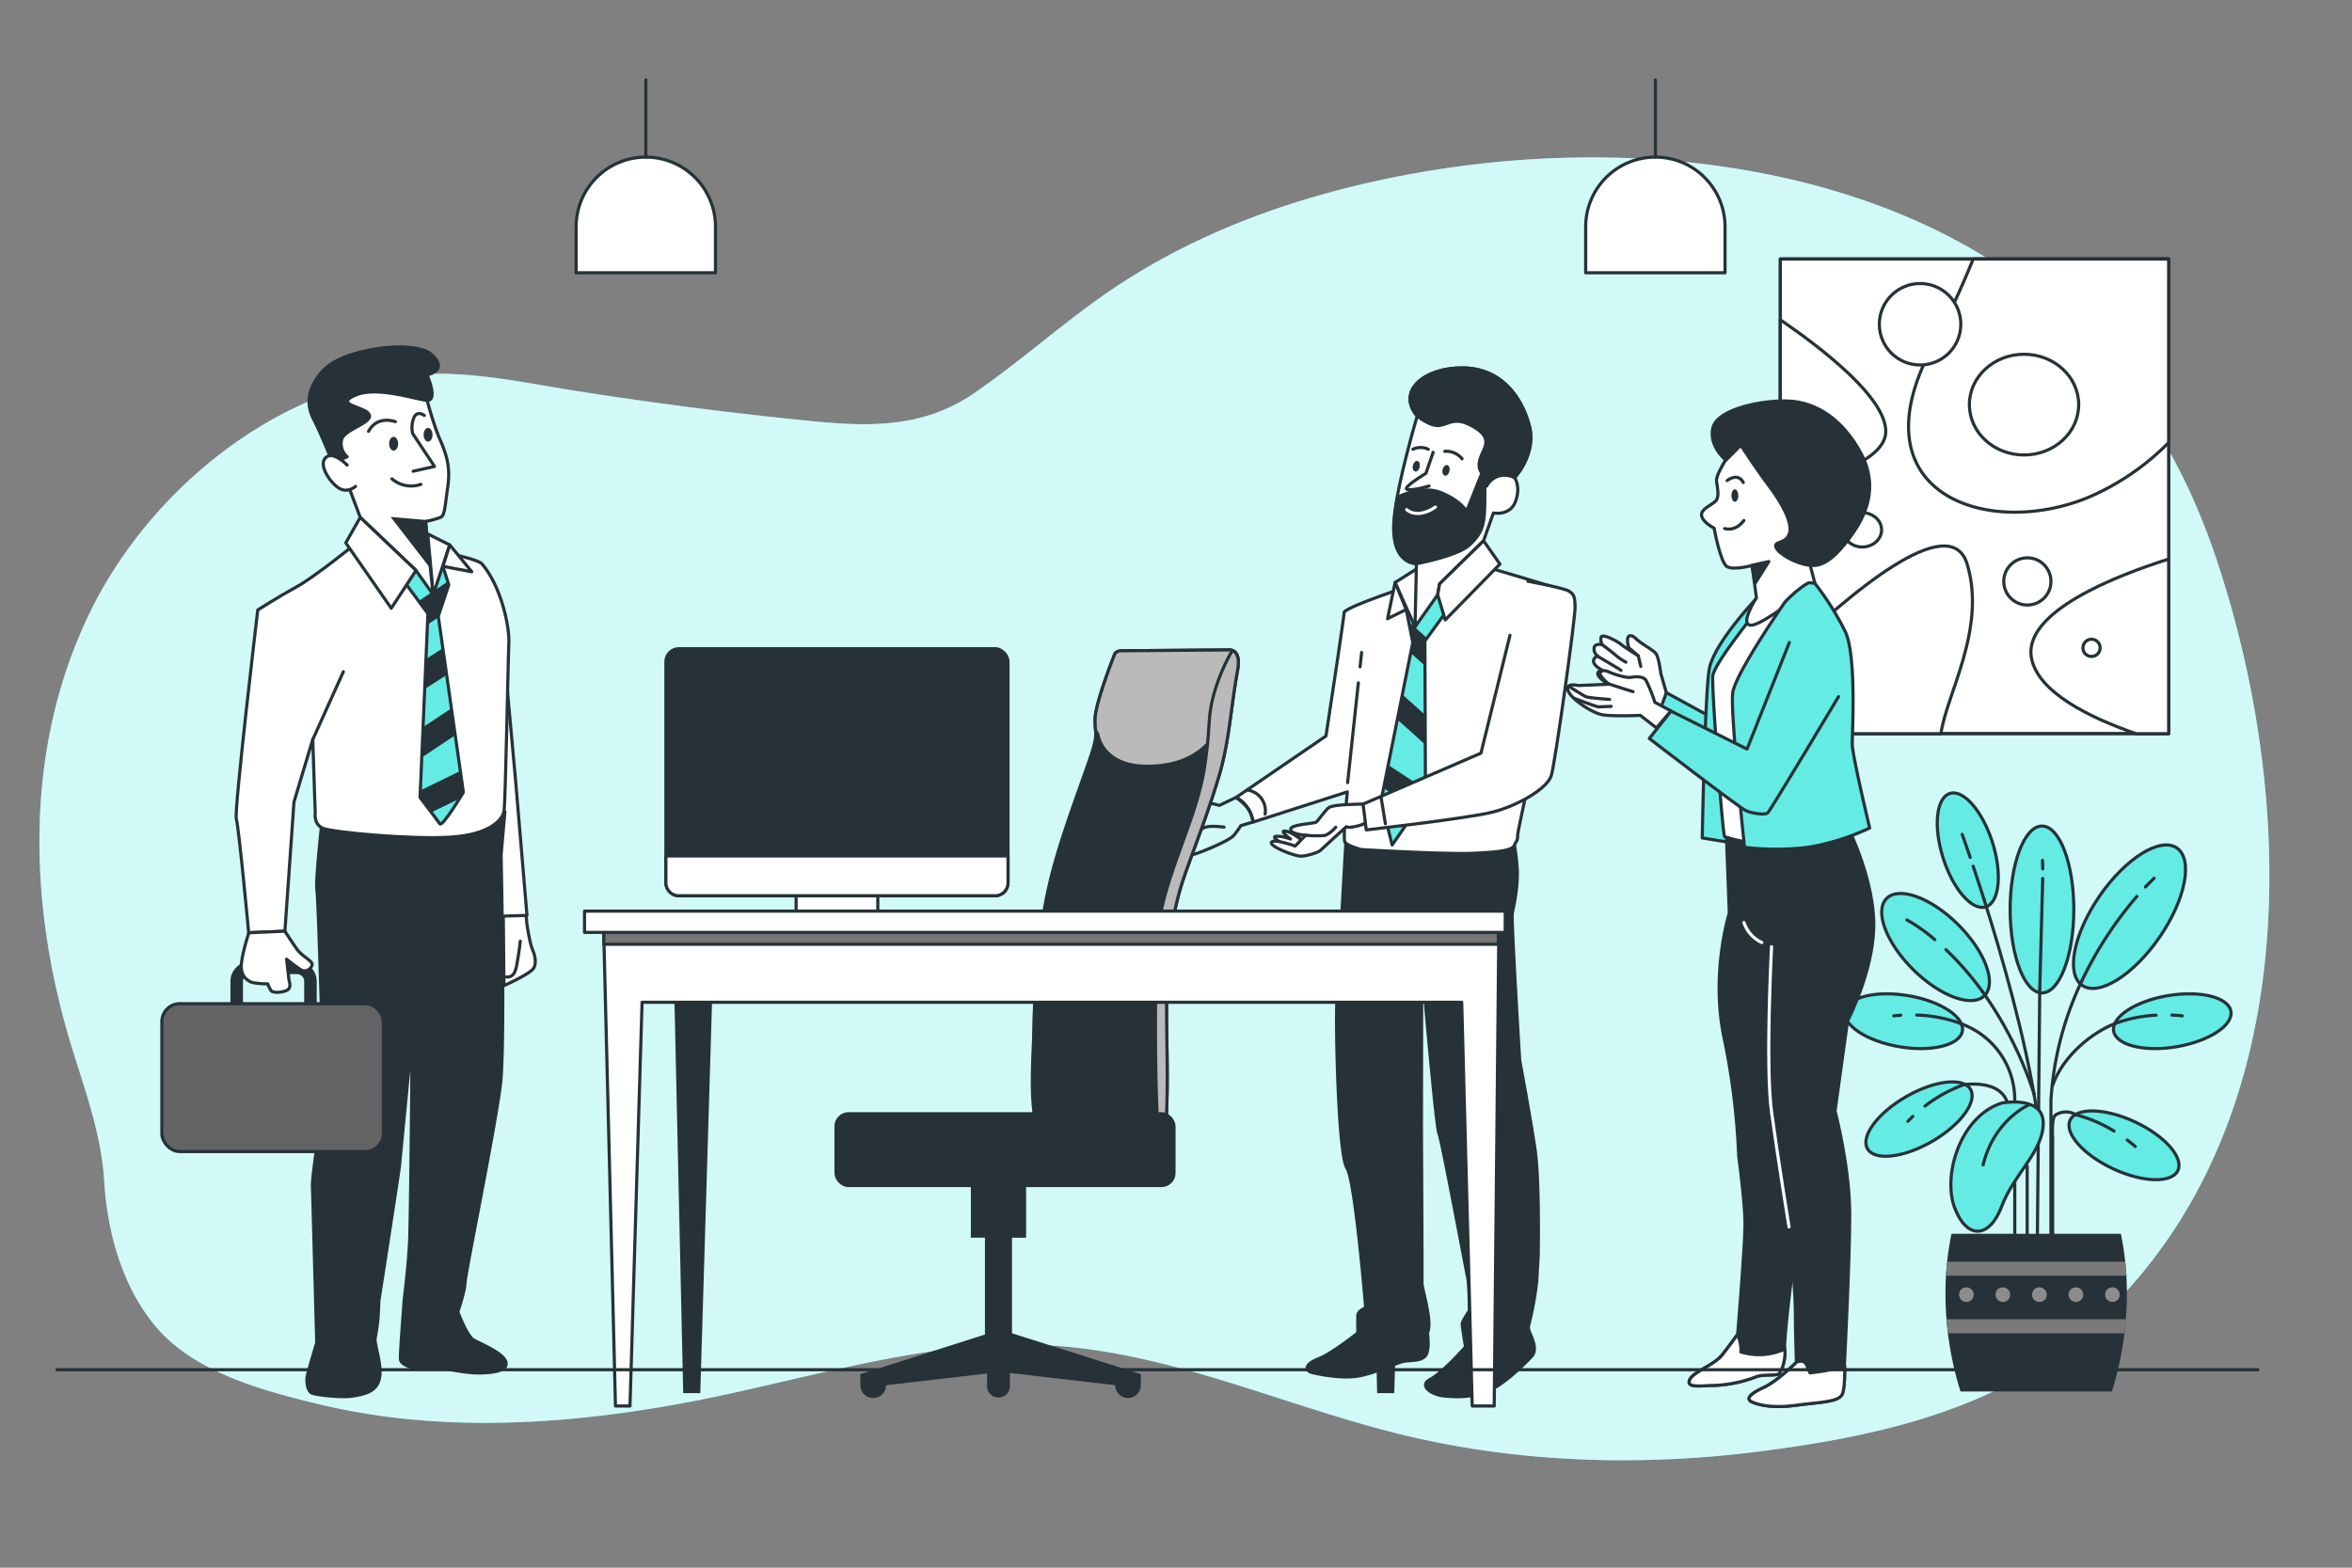 <svg xmlns="http://www.w3.org/2000/svg" viewBox="0 0 750 500"><rect x="0" y="0" width="750" height="500" fill="#808080" stroke="none"/><g id="freepik--background-simple--inject-355"><path d="M697.92,156c-9.58-20.39-22.41-39-39.12-54.53-57.48-53.4-155-62.15-236.06-39.75-23.95,6.62-47.39,16.5-68.37,30.73-15.25,10.34-28.9,22.83-44.11,33.21-16,10.91-33.49,10.41-51.06,8.68q-37.93-3.74-75.36-9.64c-21.73-3.43-41.92-8.39-64.8-3.37C80.39,129.84,46,160.06,28.9,194.87,7.47,238.58,9.29,287.83,22,331c4.41,15,10.24,29.61,11.22,45.53,1,16.55,5.71,33.62,16.26,46.34,12.28,14.79,34.25,20.73,53.33,25.24,37,8.76,76.91,6.53,115.83-.75,36.66-6.86,75.08-19.82,112.3-18.45,41.76,1.54,78.74,19.92,118.52,29.23,35.6,8.33,73.62,9.62,111.38,4.81,34.26-4.37,72.11-12,100.51-35.25,75-61.51,70.7-170.41,46.88-244.88A222.68,222.68,0,0,0,697.92,156Z" style="fill:#64EBE4"></path><path d="M697.92,156c-9.58-20.39-22.41-39-39.12-54.53-57.48-53.4-155-62.15-236.06-39.75-23.95,6.62-47.39,16.5-68.37,30.73-15.25,10.34-28.9,22.83-44.11,33.21-16,10.91-33.49,10.41-51.06,8.68q-37.93-3.74-75.36-9.64c-21.73-3.43-41.92-8.39-64.8-3.37C80.39,129.84,46,160.06,28.9,194.87,7.47,238.58,9.29,287.83,22,331c4.41,15,10.24,29.61,11.22,45.53,1,16.55,5.71,33.62,16.26,46.34,12.28,14.79,34.25,20.73,53.33,25.24,37,8.76,76.91,6.53,115.83-.75,36.66-6.86,75.08-19.82,112.3-18.45,41.76,1.54,78.74,19.92,118.52,29.23,35.6,8.33,73.62,9.62,111.38,4.81,34.26-4.37,72.11-12,100.51-35.25,75-61.51,70.7-170.41,46.88-244.88A222.68,222.68,0,0,0,697.92,156Z" style="fill:#fff;opacity:0.7"></path></g><g id="freepik--Lamps--inject-355"><path d="M205.94,50.11h0a22.21,22.21,0,0,1,22.21,22.21V87a0,0,0,0,1,0,0H183.72a0,0,0,0,1,0,0V72.32a22.21,22.21,0,0,1,22.21-22.21Z" style="fill:#fff;stroke:#263238;stroke-linecap:round;stroke-linejoin:round"></path><line x1="205.94" y1="50.11" x2="205.94" y2="25.5" style="fill:none;stroke:#263238;stroke-linecap:round;stroke-linejoin:round"></line><path d="M527.86,50.11h0a22.21,22.21,0,0,1,22.21,22.21V87a0,0,0,0,1,0,0H505.64a0,0,0,0,1,0,0V72.32A22.21,22.21,0,0,1,527.86,50.11Z" style="fill:#fff;stroke:#263238;stroke-linecap:round;stroke-linejoin:round"></path><line x1="527.86" y1="50.11" x2="527.86" y2="25.5" style="fill:none;stroke:#263238;stroke-linecap:round;stroke-linejoin:round"></line></g><g id="freepik--Picture--inject-355"><rect x="567.71" y="82.61" width="123.82" height="151.34" style="fill:#fff;stroke:#263238;stroke-linecap:round;stroke-linejoin:round"></rect><rect x="567.71" y="82.61" width="123.82" height="151.34" style="fill:#fff;stroke:#263238;stroke-linecap:round;stroke-linejoin:round"></rect><path d="M691.53,82.61v58.54a80,80,0,0,1-25.95,17.63c-32.12,13-73.82-1.37-49.9-47.16a312.89,312.89,0,0,0,13.53-29Z" style="fill:#fff;stroke:#263238;stroke-linecap:round;stroke-linejoin:round"></path><path d="M691.53,178.31V234h-10.4C666.25,228.84,650,220.87,647.81,210,644.85,195.22,674.74,183.61,691.53,178.31Z" style="fill:#fff;stroke:#263238;stroke-linecap:round;stroke-linejoin:round"></path><path d="M618.92,234H567.71V210.53c21.55-20.91,54.18-48.61,59.59-30.56C633.5,200.62,620.59,221.65,618.92,234Z" style="fill:#fff;stroke:#263238;stroke-linecap:round;stroke-linejoin:round"></path><path d="M601.33,137.59c0,9.16-18.33,15.06-33.62,18.4V102C580.39,110.68,601.33,126.63,601.33,137.59Z" style="fill:#fff;stroke:#263238;stroke-linecap:round;stroke-linejoin:round"></path><ellipse cx="645.42" cy="129.05" rx="17.43" ry="16.06" style="fill:#fff;stroke:#263238;stroke-linecap:round;stroke-linejoin:round"></ellipse><path d="M600,169c0,3-2.76,5.46-6.16,5.46s-6.15-2.44-6.15-5.46,2.76-5.47,6.15-5.47S600,166,600,169Z" style="fill:#fff;stroke:#263238;stroke-linecap:round;stroke-linejoin:round"></path><path d="M654,185.44a7.52,7.52,0,1,1-7.52-7.52A7.52,7.52,0,0,1,654,185.44Z" style="fill:#fff;stroke:#263238;stroke-linecap:round;stroke-linejoin:round"></path><path d="M669.68,206.63a2.74,2.74,0,1,1-2.73-2.74A2.73,2.73,0,0,1,669.68,206.63Z" style="fill:#fff;stroke:#263238;stroke-linecap:round;stroke-linejoin:round"></path><circle cx="612.27" cy="103.42" r="12.99" transform="translate(106.2 463.23) rotate(-45)" style="fill:#fff;stroke:#263238;stroke-linecap:round;stroke-linejoin:round"></circle></g><g id="freepik--Plant--inject-355"><ellipse cx="651.14" cy="290.07" rx="10.15" ry="26.61" style="fill:#64EBE4;stroke:#263238;stroke-miterlimit:10"></ellipse><path d="M619.62,273.66c3.17,10,9.26,16.95,13.61,15.57s5.29-10.59,2.12-20.57-9.26-17-13.61-15.58S616.45,263.67,619.62,273.66Z" style="fill:#64EBE4;stroke:#263238;stroke-miterlimit:10"></path><path d="M694.06,333.85c10.33-1.75,18.09-6.81,17.33-11.3s-9.76-6.72-20.08-5-18.08,6.81-17.32,11.3S683.74,335.6,694.06,333.85Z" style="fill:#64EBE4;stroke:#263238;stroke-miterlimit:10"></path><path d="M610.07,309.25c8.62,8.55,18.81,12.26,22.76,8.28s.15-14.13-8.47-22.69-18.82-12.26-22.77-8.28S601.44,300.69,610.07,309.25Z" style="fill:#64EBE4;stroke:#263238;stroke-miterlimit:10"></path><path d="M669.5,285.78c-8.34,12.11-10.82,24.86-5.55,28.5s16.32-3.23,24.66-15.33,10.82-24.86,5.55-28.49S677.84,273.68,669.5,285.78Z" style="fill:#64EBE4;stroke:#263238;stroke-miterlimit:10"></path><line x1="650.43" y1="315.35" x2="649.65" y2="396.31" style="fill:none;stroke:#263238;stroke-linecap:round;stroke-miterlimit:10"></line><line x1="651.38" y1="280.17" x2="650.43" y2="315.35" style="fill:none;stroke:#263238;stroke-linecap:round;stroke-miterlimit:10"></line><line x1="651.31" y1="274.43" x2="651.38" y2="277.13" style="fill:none;stroke:#263238;stroke-linecap:round;stroke-miterlimit:10"></line><path d="M664,312.55A102.3,102.3,0,0,0,654,351V401" style="fill:none;stroke:#263238;stroke-linecap:round;stroke-miterlimit:10"></path><path d="M681.42,285.89A120.29,120.29,0,0,0,664,312.55" style="fill:none;stroke:#263238;stroke-linecap:round;stroke-miterlimit:10"></path><path d="M686.9,280.09s-1,1-2.78,2.8" style="fill:none;stroke:#263238;stroke-linecap:round;stroke-miterlimit:10"></path><path d="M632.2,316.31A120.27,120.27,0,0,1,648.65,349" style="fill:none;stroke:#263238;stroke-linecap:round;stroke-miterlimit:10"></path><path d="M620.53,302.89a96.36,96.36,0,0,1,11.67,13.42" style="fill:none;stroke:#263238;stroke-linecap:round;stroke-miterlimit:10"></path><path d="M608.06,293.4a53,53,0,0,1,8.89,6.29" style="fill:none;stroke:#263238;stroke-linecap:round;stroke-miterlimit:10"></path><path d="M632.63,286.76c5.62,17.69,13.16,43.83,16.68,66.51" style="fill:none;stroke:#263238;stroke-linecap:round;stroke-miterlimit:10"></path><path d="M629.2,276.27c1,3,2.17,6.52,3.43,10.49" style="fill:none;stroke:#263238;stroke-linecap:round;stroke-miterlimit:10"></path><path d="M625.69,266.12s1,2.71,2.57,7.35" style="fill:none;stroke:#263238;stroke-linecap:round;stroke-miterlimit:10"></path><path d="M674.51,326.43c-7,2.66-16.63,10.09-20,19.82" style="fill:none;stroke:#263238;stroke-linecap:round;stroke-miterlimit:10"></path><path d="M687.48,323.79a44.19,44.19,0,0,0-13,2.64" style="fill:none;stroke:#263238;stroke-linecap:round;stroke-miterlimit:10"></path><path d="M695.88,324s-1.25-.18-3.31-.26" style="fill:none;stroke:#263238;stroke-linecap:round;stroke-miterlimit:10"></path><path d="M673.81,372.77c9.49,4.43,18.75,4.67,20.67.54s-4.2-11.07-13.69-15.5-18.75-4.68-20.68-.55S664.32,368.33,673.81,372.77Z" style="fill:#64EBE4;stroke:#263238;stroke-miterlimit:10"></path><path d="M674.11,360.75a44.29,44.29,0,0,0-12.17-5.21,6.08,6.08,0,0,0-6.53.12c-1.29.86-.86,7.28-.86,7.28v33.37" style="fill:none;stroke:#263238;stroke-linecap:round;stroke-miterlimit:10"></path><path d="M680.9,365.69s-.92-.85-2.57-2.09" style="fill:none;stroke:#263238;stroke-linecap:round;stroke-miterlimit:10"></path><path d="M605.69,333.85c-10.33-1.75-18.08-6.81-17.32-11.3s9.75-6.72,20.07-5,18.09,6.81,17.32,11.3S616,335.6,605.69,333.85Z" style="fill:#64EBE4;stroke:#263238;stroke-miterlimit:10"></path><path d="M625,326.35A32.17,32.17,0,0,1,628.7,328a25.72,25.72,0,0,1,13.76,22.94V395" style="fill:none;stroke:#263238;stroke-linecap:round;stroke-miterlimit:10"></path><path d="M611.19,323.74A45,45,0,0,1,625,326.35" style="fill:none;stroke:#263238;stroke-linecap:round;stroke-miterlimit:10"></path><path d="M603.87,324s.82-.12,2.23-.2" style="fill:none;stroke:#263238;stroke-linecap:round;stroke-miterlimit:10"></path><path d="M616.05,364.07c-9.07,5.23-18.27,6.27-20.55,2.32s3.24-11.39,12.31-16.62,18.28-6.27,20.55-2.32S625.13,358.84,616.05,364.07Z" style="fill:#64EBE4;stroke:#263238;stroke-miterlimit:10"></path><path d="M613.85,352.77a45.06,45.06,0,0,1,12.33-6.8s11.25-1.86,13.82,5.41" style="fill:none;stroke:#263238;stroke-linecap:round;stroke-miterlimit:10"></path><path d="M608.38,357.64s.56-.62,1.59-1.59" style="fill:none;stroke:#263238;stroke-linecap:round;stroke-miterlimit:10"></path><path d="M638.29,351.81s13.26-2.56,13.26,6.42-9.41,16.26-13.26,26.53-11.12,10.7-15,.43S625,356.09,638.29,351.81Z" style="fill:#64EBE4;stroke:#263238;stroke-miterlimit:10"></path><path d="M647.28,352.24s-11.56,4.71-15,19.68" style="fill:#64EBE4;stroke:#263238;stroke-miterlimit:10"></path><line x1="646.42" y1="371.92" x2="646.42" y2="396.31" style="fill:none;stroke:#263238;stroke-linecap:round;stroke-miterlimit:10"></line><path d="M625.17,443.8a104.07,104.07,0,0,1-4.8-31.21,94.29,94.29,0,0,1,1.92-19.09h54a93.58,93.58,0,0,1,1.92,19.09,104.07,104.07,0,0,1-4.79,31.21Z" style="fill:#263238"></path><path d="M677.72,402.42c.16,1.47.27,3,.36,4.46H620.54c.09-1.5.21-3,.37-4.46Z" style="fill:#7a7a7a"></path><path d="M621.16,425.23c-.18-1.48-.34-3-.46-4.46h57.23c-.12,1.49-.28,3-.46,4.46Z" style="fill:#7a7a7a"></path><path d="M671.27,412.83a2.33,2.33,0,1,0,2.33-2.24A2.28,2.28,0,0,0,671.27,412.83Z" style="fill:#8c8c8c"></path><path d="M659.63,412.83a2.33,2.33,0,1,0,2.32-2.24A2.28,2.28,0,0,0,659.63,412.83Z" style="fill:#8c8c8c"></path><path d="M648,412.83a2.33,2.33,0,1,0,2.33-2.24A2.28,2.28,0,0,0,648,412.83Z" style="fill:#8c8c8c"></path><path d="M636.34,412.83a2.33,2.33,0,1,0,2.33-2.24A2.28,2.28,0,0,0,636.34,412.83Z" style="fill:#8c8c8c"></path><path d="M624.7,412.83a2.33,2.33,0,1,0,2.32-2.24A2.28,2.28,0,0,0,624.7,412.83Z" style="fill:#8c8c8c"></path></g><g id="freepik--character-3--inject-355"><path d="M531.36,220.92l-1.78-6.16s-.6-5.17-1.59-6.36-4.78-3.18-6.17-4.57-2.58-1.4-2.78-.2.2,3,.79,3.38,2.59,2.18,2.59,2.18-4.43-2.77-5.63-3.77-5.5-3.19-6.1-2.39.2,2.58.2,2.58-2.58-.56-2.58,1.23a2.59,2.59,0,0,0,1.19,2.39s-1.7.57-1.3,2,2.72,2.5,2.72,2.5-2.28.37-1.09,2,6.23,4.87,8.81,6.07a56.49,56.49,0,0,0,5.77,2.18l6.36,4.58Z" style="fill:#fff;stroke:#263238;stroke-linecap:round;stroke-linejoin:round"></path><path d="M510.89,205.61s3.78,2.79,4.57,3.58a18.7,18.7,0,0,0,3,2" style="fill:none;stroke:#263238;stroke-linecap:round;stroke-linejoin:round"></path><polyline points="509.62 209.41 515.99 213.18 516.9 213.8" style="fill:none;stroke:#263238;stroke-linecap:round;stroke-linejoin:round"></polyline><line x1="522.42" y1="209.19" x2="523.21" y2="212.57" style="fill:none;stroke:#263238;stroke-linecap:round;stroke-linejoin:round"></line><polygon points="548.46 230.27 531.37 220.92 528.38 229.07 546.08 245.18 548.46 230.27" style="fill:#64EBE4;stroke:#263238;stroke-linecap:round;stroke-linejoin:round"></polygon><path d="M561.45,189.42S546.37,204.91,545,213.65s-2.19,53.6-2.19,53.6S553.31,269,554.31,269h6.35s-2.58-39.91-.79-53.61,8.33-26,8.33-26A10.6,10.6,0,0,0,561.45,189.42Z" style="fill:#64EBE4;stroke:#263238;stroke-linecap:round;stroke-linejoin:round"></path><path d="M550.44,264.52l1,26.72s-6,19-1.67,39.75a226.55,226.55,0,0,1,4.67,37.75s2,14.69,2,21.71-2.34,35.07-2.34,35.07-2.34,3.34-5,6.68-9.35,5.35-10.36,8,4,1.67,8,1.67a42.54,42.54,0,0,0,13-2.67c2-1,6.34-.34,7.35-1s2.33-4.67,2-7.68,2.67-29.39,4.68-39.75-1-30.39-1-30.39,6-54.11,6.34-57.46,4-18.7,3.34-24.38-1.33-14.7-1.33-16S550.44,264.52,550.44,264.52Z" style="fill:#263238;stroke:#263238;stroke-linecap:round;stroke-linejoin:round"></path><path d="M565.47,295.25s-3.34,34.41-2,50.44,3.68,34.07,5.35,38.41,3.67,27.06,3.67,33.41.34,17,.34,17-6,6-10.36,8-6,3.67-3.67,4.67,6.68,2,14,1,13.69-1,14.69-3.68.67-9.69.67-9.69,1.67-32.06,1.67-47.43-4.68-33.07-4.68-33.07l4-28.72s8-15.37,8.35-29.73-7.68-31.06-8.35-32.07-28.72,2-28.72,2" style="fill:#263238;stroke:#263238;stroke-linecap:round;stroke-linejoin:round"></path><path d="M556.11,294.25a10.81,10.81,0,0,0,5.68,6.35" style="fill:none;stroke:#fff;stroke-linecap:round;stroke-linejoin:round"></path><path d="M569.14,430.53a1.93,1.93,0,0,1,0-.25,19.88,19.88,0,0,1-14,.92v-1.34a21.15,21.15,0,0,0-1-4.34s-2.34,3.34-5,6.68-9.35,5.35-10.36,8,4,1.67,8,1.67a42.54,42.54,0,0,0,13-2.67c2-1,6.34-.34,7.35-1S569.47,433.54,569.14,430.53Z" style="fill:#fff;stroke:#263238;stroke-linecap:round;stroke-linejoin:round"></path><path d="M587.51,444.56c.77-2.06.75-6.68.7-8.7a76.55,76.55,0,0,1-11.05,2l-1-2.34c-1-2.34-3.34-1-3.34-1s-6,6-10.36,8-6,3.67-3.67,4.67,6.68,2,14,1S586.51,447.23,587.51,444.56Z" style="fill:#fff;stroke:#263238;stroke-linecap:round;stroke-linejoin:round"></path><path d="M561.06,193.79s-14.5,17.67-14.89,21.84,3.17,50.83,3.77,51.22A47.26,47.26,0,0,0,560.66,269c2.78,0,6.15-.4,6.15-.4s-1.58-46.06-.39-55.79,9.13-18.46,10.72-22.63-4.77-4.37-6.55-3.77S561.06,193.79,561.06,193.79Z" style="fill:#fff;stroke:#263238;stroke-linecap:round;stroke-linejoin:round"></path><path d="M553.51,141.77s-6.55,9.14-6.15,11.72.79,4.56,0,5.95-5.16,2.78-4.77,5,4,4,4,4,2,11.12,4.17,12.31,7.94-.4,7.94-.4l1.39,10.33s-5.55,8.53-1.78,8.73,20.45-13.3,20.45-13.3l-1.59-6s3.57-7.94,3.77-15.88-7.34-21.05-13.3-23.83S557.09,139.19,553.51,141.77Z" style="fill:#fff;stroke:#263238;stroke-linecap:round;stroke-linejoin:round"></path><polygon points="558.67 180.29 564.03 179.1 559.67 186.05 558.67 180.29" style="fill:#263238;stroke:#263238;stroke-linecap:round;stroke-linejoin:round"></polygon><path d="M549.94,168.58s3.37,1.19,6.15-2.58" style="fill:none;stroke:#263238;stroke-linecap:round;stroke-linejoin:round"></path><path d="M554.31,158.05c0,1.1-.49,2-1.09,2s-1.1-.89-1.1-2,.49-2,1.1-2S554.31,157,554.31,158.05Z" style="fill:#263238"></path><path d="M550.73,153.29s3.38-2.78,5.17.6" style="fill:none;stroke:#263238;stroke-linecap:round;stroke-linejoin:round"></path><path d="M555.1,142s5.16,7.94,8.94,12.91,7.74,11.71,6.55,15.29-5.36,2.18-4.17,4.56,8.14,6,12.51,5.56,8.73-5.56,12.11-10.52,8.34-14.1,2.38-25.22-14.49-16.28-23-16.67-22.83,2.58-24.22,8.53,4.17,10.33,4.17,10.33Z" style="fill:#263238;stroke:#263238;stroke-linecap:round;stroke-linejoin:round"></path><path d="M569.2,192s-15.89,22.84-16.68,29,3.77,49.24,3.77,49.24a85.4,85.4,0,0,0,20.25,0,75.37,75.37,0,0,0,19.66-6.16s-5.56-23.22-5.56-26.8,1.39-28-2.18-35.74a90.36,90.36,0,0,0-9.73-15.48,15.24,15.24,0,0,0-1.79-.2C576.34,185.85,572.57,188.43,569.2,192Z" style="fill:#64EBE4;stroke:#263238;stroke-linecap:round;stroke-linejoin:round"></path><path d="M532.86,226.75,527.7,224a53.44,53.44,0,0,0-2.78-6.95c-1-1.59-3.77-1.19-5-1s-4.77-.8-7-1.79-3.18.2-2.38,1.39a14.45,14.45,0,0,0,2.58,2.58s-9.13.4-9.73.4-4.17-1-3.37,1.59,7.54,7.14,10.92,7.74,12.11.2,12.11.2l5.16,4Z" style="fill:#fff;stroke:#263238;stroke-linecap:round;stroke-linejoin:round"></path><polyline points="513.21 218.21 518.17 219.8 520.75 220.59" style="fill:none;stroke:#263238;stroke-linecap:round;stroke-linejoin:round"></polyline><path d="M500.45,219s4.23,2.72,5.14,3.17,7.7.91,7.7.91" style="fill:none;stroke:#263238;stroke-linecap:round;stroke-linejoin:round"></path><path d="M502,222.72s7,2.72,7.7,2.72,4.08-.15,4.08-.15" style="fill:none;stroke:#263238;stroke-linecap:round;stroke-linejoin:round"></path><path d="M570.59,204.91l-13.5,34-24.23-12.11-6.94,8.73s28.59,22,30.77,23,6.15,1.39,6.95.79,22.63-37.13,22.63-37.13" style="fill:#64EBE4;stroke:#263238;stroke-linecap:round;stroke-linejoin:round"></path><path d="M564.91,301.94s-2,38.1,0,52.75,5.57,36.64,5.57,36.64" style="fill:none;stroke:#fff;stroke-linecap:round;stroke-linejoin:round"></path></g><g id="freepik--character-2--inject-355"><path d="M429.17,268.6s-2.41,42.7-2.86,50.69.46,49.07,3.18,53.21,6,44.64,6,44.64-2.42.88-2.5,2.36,0,5.62,0,5.62-8.05,6.5-12.59,8.28-4.35,3.84-1.73,4.43,9.94,2.07,15.32.89,10.87-3.85,13.26-4.44,5.62,0,7.2-1.77.72-7.39.72-7.39,1-1.48.09-6.8-1.91-8-1.83-9.46-.17-49.07-.17-49.07l.09-53.51s4.41,52.32,5.45,55,8.73,44.05,9.2,46.12.58,10.64.58,10.64-2.26,3.25-2.31,4.14,1.06,7.39,1.06,7.39-7.27,8.28-11.23,10.35.6,5,4.43,5.32,8.24.59,13.68-1.48,12.66-9.46,14.24-11.23.54-4.44,0-5.91-1.33-2.66-1-3.85a101.7,101.7,0,0,0,2.58-14.19c.24-4.14.46-8,.46-8s.47-23.94-1-34-4.89-28.38-4.89-28.38-2.76-44.94-2.35-47,2.07-9.12,1.47-15.37a70.16,70.16,0,0,0-1.52-9.76Z" style="fill:#263238;stroke:#263238;stroke-linecap:round;stroke-linejoin:round"></path><path d="M452.11,186s-23.47,7.63-23.51,9.4-5.78,39.35-5.78,39.35l-28.68,19.6s4.05,2.74,4.78,5.29l.72,2.54,30-9.61s-1.51,14.88-.75,16.05,5.23,2.35,5.23,2.35,26.79,1.57,35.61,1.18,12.55-1,13.17-2.55,1-1,1.06-3.33,16.13-73.22,16.15-74.4a4.33,4.33,0,0,0-2.26-3.72c-1.55-.78-22.37-6.85-22.37-6.85Z" style="fill:#fff;stroke:#263238;stroke-linecap:round;stroke-linejoin:round"></path><polygon points="448.4 194.4 450.51 204.87 440.39 255.38 443.93 269.51 454.55 254.1 454.37 204.44 462.77 192.88 459.06 186.21 448.4 194.4" style="fill:#64EBE4;stroke:#263238;stroke-linecap:round;stroke-linejoin:round"></polygon><polygon points="441.19 251.38 451.67 258.27 454.55 254.1 454.54 251.77 442.68 243.98 441.19 251.38" style="fill:#263238"></polygon><polygon points="447.18 221.5 445.58 229.48 454.49 237.5 454.46 228.05 447.18 221.5" style="fill:#263238"></polygon><polygon points="449.18 198.26 450.51 204.87 449.83 208.25 454.4 212.34 454.38 204.44 455.05 203.52 449.18 198.26" style="fill:#263238"></polygon><line x1="433.7" y1="212.68" x2="434.19" y2="208.1" style="fill:#fff;stroke:#263238;stroke-linecap:round;stroke-linejoin:round"></line><line x1="429.73" y1="249.61" x2="433.15" y2="217.77" style="fill:#fff;stroke:#263238;stroke-linecap:round;stroke-linejoin:round"></line><polygon points="451.22 199.93 444.87 185.78 453.21 180.5 451.22 199.93" style="fill:#fff;stroke:#263238;stroke-linecap:round;stroke-linejoin:round"></polygon><polygon points="444.87 185.78 442.46 197.33 448.4 194.4 444.87 185.78" style="fill:#fff;stroke:#263238;stroke-linecap:round;stroke-linejoin:round"></polygon><path d="M451.92,132.68s-6.69,22.6-7.17,32,2.39,13.45,4.79,14.26l2.13.8-.45,20.18,7.22-10.22.62-3.5,14-13.72,3.16-8.87s5.36,1.07,7.08-3.77-.37-7.53-.37-7.53,7.16-7.53,4.68-16.68-9-18.29-21.38-18.29S445.37,124.88,451.92,132.68Z" style="fill:#fff;stroke:#263238;stroke-linecap:round;stroke-linejoin:round"></path><path d="M487.63,135.64c-2.49-9.14-9-18.29-21.38-18.29s-20.88,7.53-14.33,15.33c0,0,4.23,3.5,7.2,3s4.9-2.69,9.95,0,5.54,4.84,3.85,8.34-1.46,5.11-.69,6.46a4.73,4.73,0,0,1,.27.51l-4.85,12.13s-1.54-3.23-7.94-5.92-14,1.35-14,1.35c-5,21.74,6,21.24,6,21.24s13-2.42,16.81-5.91,4.44-5.92,4.79-9.69c.21-2.23.2-7.22.15-10.9.35,1,.59,1.76.59,1.76a6.62,6.62,0,0,1,3.84-3.23,7.14,7.14,0,0,1,5.1.54S490.11,144.79,487.63,135.64Z" style="fill:#263238;stroke:#263238;stroke-linecap:round;stroke-linejoin:round"></path><path d="M457,144.25l-2.3,6.72s-7.64,4.58-6,5.11,7-1.07,7-1.07" style="fill:none;stroke:#263238;stroke-linecap:round;stroke-linejoin:round"></path><path d="M448.56,162.54s3.16,3.23,9.16-.81" style="fill:none;stroke:#fff;stroke-linecap:round;stroke-linejoin:round"></path><path d="M462.21,150.21c-.18.93-.82,1.61-1.42,1.5s-1-.94-.78-1.88.82-1.61,1.43-1.51S462.39,149.27,462.21,150.21Z" style="fill:#263238"></path><path d="M452.72,148.88c-.18.94-.82,1.62-1.43,1.51s-1-.95-.77-1.88.81-1.61,1.42-1.51S452.9,148,452.72,148.88Z" style="fill:#263238"></path><path d="M450.55,143.28a5.72,5.72,0,0,1,4.89,0" style="fill:none;stroke:#263238;stroke-linecap:round;stroke-linejoin:round"></path><path d="M460.72,143.94a6.56,6.56,0,0,1,5.5,2.38" style="fill:none;stroke:#263238;stroke-linecap:round;stroke-linejoin:round"></path><polygon points="458.44 189.71 460.85 197.72 478.29 179.91 473.08 172.49 459.06 186.21 458.44 189.71" style="fill:#fff;stroke:#263238;stroke-linecap:round;stroke-linejoin:round"></polygon><path d="M408.93,269s-3.75-2-2.06-2.25,4.63.85,4.63.85-3.6-2.68-1.77-2.54,4.73,2.4,4.73,2.4-.93-2.4.88-1.69a7.36,7.36,0,0,1,2.77,1.83s-2,2.39-3.72,2.67-1.28.56-2.39.14S408.93,269,408.93,269Z" style="fill:#fff;stroke:#263238;stroke-linecap:round;stroke-linejoin:round"></path><path d="M434.67,256.46s-9.62,0-11,1.16-3.32,4.15-4,4.61-8.32.7-8.12,2.31,4.8,1.84,4.8,1.84L413,269.84s-7.09-2.53-7.58-1.15,7.51,4.38,9.35,4.38,5.57-1.15,6.27-1.84,8.3-7.59,8.3-7.59c.33.76,5.85-.52,6.08-1.33S434.67,256.46,434.67,256.46Z" style="fill:#fff;stroke:#263238;stroke-linecap:round;stroke-linejoin:round"></path><path d="M416.3,266.38a35.53,35.53,0,0,0,5.92.12c1.69-.28,3.72-2.67,3.72-2.67" style="fill:none;stroke:#263238;stroke-linecap:round;stroke-linejoin:round"></path><path d="M481.5,202.62l-9.26,37.59-37.57,16.25,1,8.23s32.28-3.68,40.15-5.64,17.6-7.44,18.87-11.75,7.7-50.36,7.58-53.88-.5-3.92-2-4.9-13.05-3.13-13.05-3.13" style="fill:#fff;stroke:#263238;stroke-linecap:round;stroke-linejoin:round"></path><line x1="440.4" y1="254.31" x2="441.77" y2="262.73" style="fill:none;stroke:#263238;stroke-linecap:round;stroke-linejoin:round"></line><path d="M397.91,252a6.66,6.66,0,0,1,5.51,7.64" style="fill:none;stroke:#263238;stroke-linecap:round;stroke-linejoin:round"></path><path d="M394.14,254.33l-5.29,2.55a34.08,34.08,0,0,0-4.36-.92c-.92,0-2.1,1.15-4.84,0s-5-2.77-5.06-.69a4.29,4.29,0,0,0,2.67,4.15c1.38.46,3,1.15,3,1.15l-8.73,8.77s-4.48,4.38-3.35,5.07,11.34-1.61,13-2.08,10.93-4.15,12.36-6,2.14-3,2.14-3l4-1.18S398.63,256.39,394.14,254.33Z" style="fill:none;stroke:#263238;stroke-linecap:round;stroke-linejoin:round"></path><path d="M390.31,263.8s-4.59-.69-6.46.23-4.5,5.08-4.5,5.08-6,1.84-7.45,3.22" style="fill:none;stroke:#263238;stroke-linecap:round;stroke-linejoin:round"></path></g><g id="freepik--Device--inject-355"><rect x="253.86" y="281.17" width="26.05" height="9.77" style="fill:#fff;stroke:#263238;stroke-linecap:round;stroke-linejoin:round"></rect><rect x="212.34" y="206.9" width="109.09" height="78.82" rx="4.13" style="fill:#263238;stroke:#263238;stroke-linecap:round;stroke-linejoin:round"></rect><path d="M212.34,273v8.56a4.13,4.13,0,0,0,4.13,4.13H317.3a4.13,4.13,0,0,0,4.13-4.13V273Z" style="fill:#fff;stroke:#263238;stroke-linecap:round;stroke-linejoin:round"></path></g><g id="freepik--Seat--inject-355"><path d="M391.57,207.29l-33.48.27s-2.21-.27-2.76,1.39c0,0-5.81,14.66-6.09,19.91s1.11,4.43-1.1,11.34-8.58,23.24-12.18,36.52c-4.83,17.84-6.09,36.79-6.39,55.2-.05,3-1.82,28.39,2.78,28.39,3.82,0,39,4.67,39.46-2.12,1.69-27.06-3.2-53.5,6.2-79.81,3.65-10.22,7.84-21,10.93-31.71s3.64-21.8,5.67-32.75C396,206.46,391.57,207.29,391.57,207.29Z" style="fill:#263238;stroke:#263238;stroke-miterlimit:10"></path><path d="M394.84,210.6c-.33-3.86-3.27-3.31-3.27-3.31l-33.48.27s-2.21-.27-2.76,1.39c0,0-5.81,14.66-6.09,19.91a26.84,26.84,0,0,0,.12,4.17l.71,1.09s1.11,9.68,14.39,10.23S385.2,238.82,388,233s3.87-15.21,6.09-20.75A17.71,17.71,0,0,1,394.84,210.6Z" style="fill:#bababa;stroke:#263238;stroke-linecap:round;stroke-linejoin:round"></path><path d="M387.08,221.4c-2.24,8.09-.89,10.33-3.14,24.25s-10.32,29.63-13.47,44-1.79,65.1-1.34,67.35a19.77,19.77,0,0,1,.19,3.6c1.51-.56,2.42-1.34,2.49-2.4,1.69-27.06-3.2-53.5,6.2-79.81,3.65-10.22,7.84-21,10.93-31.71s3.64-21.8,5.67-32.75c.85-4.58-.49-6-1.66-6.48l0,.05A60,60,0,0,0,387.08,221.4Z" style="fill:#bababa;stroke:#263238;stroke-linecap:round;stroke-linejoin:round"></path><path d="M322.44,425.68l-.23-.18V394.25h4.49V374.5H310.09v19.75h4.49V426l-39.73,12.66v3.15a3.59,3.59,0,0,0,7.18,0v-.45l33.22-3.86v4.76a3.15,3.15,0,0,0,6.29,0v-4.92l34.57,4v.45a3.59,3.59,0,0,0,7.18,0v-3.15Z" style="fill:#263238;stroke:#263238;stroke-miterlimit:10"></path><rect x="266.59" y="355.22" width="107.77" height="22.91" rx="4" style="fill:#263238;stroke:#263238;stroke-miterlimit:10"></rect></g><g id="freepik--Table--inject-355"><polygon points="222.82 443.81 218.35 443.81 215.44 313.32 226.74 313.32 222.82 443.81" style="fill:#263238;stroke:#263238;stroke-miterlimit:10"></polygon><polygon points="444.11 443.81 439.63 443.81 436.72 313.32 448.02 313.32 444.11 443.81" style="fill:#263238;stroke:#263238;stroke-miterlimit:10"></polygon><polygon points="192.41 293.14 196.26 448.43 200.89 448.43 204.74 319.67 466.11 319.67 469.46 448.43 476.47 448.43 477.98 293.14 192.41 293.14" style="fill:#fff;stroke:#263238;stroke-linecap:round;stroke-linejoin:round"></polygon><rect x="192.54" y="296.87" width="285.23" height="4.3" style="fill:#757575;stroke:#263238;stroke-miterlimit:10"></rect><rect x="186.39" y="290.59" width="293.59" height="6.79" style="fill:#fff;stroke:#263238;stroke-linecap:round;stroke-linejoin:round"></rect></g><g id="freepik--character-1--inject-355"><line x1="719.96" y1="436.85" x2="18.13" y2="436.85" style="fill:none;stroke:#263238;stroke-linecap:round;stroke-linejoin:round"></line><path d="M168,294.61s.87,6,1.66,7.85,1.58,4.46.53,6.3-9.49,5.6-9.49,5.6l-.23-23.45,7.12-1.13Z" style="fill:#fff;stroke:#263238;stroke-linecap:round;stroke-linejoin:round"></path><path d="M165.9,300.17s-.23,2.55-.75,5.44-.63,6.23-3.78,6" style="fill:#fff;stroke:#263238;stroke-linecap:round;stroke-linejoin:round"></path><polygon points="159.11 190.88 164.36 248.38 168.04 291.96 159.38 292.22 154.91 253.36 159.11 190.88" style="fill:#fff;stroke:#263238;stroke-linecap:round;stroke-linejoin:round"></polygon><path d="M103.05,258.55s-2.54,22.42-2,25.3,2.28,67.56,2.28,67.56-3.84,22.73-3.7,26.89S101,428.25,101,428.25s-2.6,8.64-3,10.56.11,4.81,1.37,5.45,9.54,1.6,13.08,1,7.74-1.28,8.57-5.77-1.78-10.88-1.38-12.8a57.67,57.67,0,0,0,1-7.69l.18-4.16s6.58-42.26,6.64-43.54,4-41.31,4-41.31-.46,56.36-.83,65.32-1.76,18.89-1.81,20.17-1.36,17-1.09,18.25,2.47,2.24,4.37,2.56,7.05,0,8,0,7.93,1.6,12.42,1.6,9.63-.64,8.79-3.52-8.08-5.76-10.27-7-5.07-9-5.07-9,2.18-6.08,2.32-9.28,9.8-50.27,11.31-63.4.19-73,.19-73L161,258.88S123.24,265.92,103.05,258.55Z" style="fill:#263238;stroke:#263238;stroke-linecap:round;stroke-linejoin:round"></path><path d="M112.9,173.81s-12.6,10.24-18.38,13.39-12.33,7.35-12.33,7.35-7.62,64.33-6.83,66.69,3.94,36.23,3.94,36.23L90.85,297l2.89-41.22,6-20,.78,23.63s-.52,3.42,2.37,4.73S131,267.8,143.62,267s16.54-5.52,17.07-8.14,1.31-48.73,1.57-53.72-2.33-18-8.56-25.29c-1.71-2-20.84-5.53-20.84-5.53S119.73,170.14,112.9,173.81Z" style="fill:#fff;stroke:#263238;stroke-linecap:round;stroke-linejoin:round"></path><path d="M129.33,186.09l7.12,9.63-2.51,58.63s5.44,7.12,6.28,8.38,7.54-10.05,7.54-10.05l-8-56.12,3.35-10.05-1.9-5.88-9.41-2.92Z" style="fill:#64EBE4;stroke:#263238;stroke-linecap:round;stroke-linejoin:round"></path><polygon points="135.42 219.77 142.45 215.24 141.24 206.71 135.83 210.19 135.42 219.77" style="fill:#263238"></polygon><polygon points="136.45 195.72 136.3 199.23 139.84 196.85 139.8 196.56 143.15 186.51 142.81 185.45 133.48 191.7 136.45 195.72" style="fill:#263238"></polygon><path d="M147.76,252.68l-1-6.77L134,252.12l-.09,2.23s1.89,2.47,3.61,4.76l8.93-4.34C147.24,253.54,147.76,252.68,147.76,252.68Z" style="fill:#263238"></path><polygon points="134.9 231.93 134.48 241.61 145.18 234.48 143.96 225.89 134.9 231.93" style="fill:#263238"></polygon><line x1="99.78" y1="235.77" x2="109.49" y2="214.24" style="fill:none;stroke:#263238;stroke-linecap:round;stroke-linejoin:round"></line><polygon points="138.15 189.62 143.42 173.8 136.4 170.29 138.15 189.62" style="fill:#fff;stroke:#263238;stroke-linecap:round;stroke-linejoin:round"></polygon><polygon points="143.42 173.8 150.45 182.37 141.25 180.63 143.42 173.8" style="fill:#fff;stroke:#263238;stroke-linecap:round;stroke-linejoin:round"></polygon><path d="M135.3,124.17s2.41,10.1,5,16,3.29,9.66,2.42,15.59-.88,8.57-2.2,9.23a27.65,27.65,0,0,1-4.83,1.32l2.41,23.28-5.49-7.69L114.87,165l-9.66-25.7s-5-6.15,1.54-13.83S130.91,118.68,135.3,124.17Z" style="fill:#fff;stroke:#263238;stroke-linecap:round;stroke-linejoin:round"></path><path d="M107.63,147l3.07-1.32a5.63,5.63,0,0,1-1.76-5.49c.88-3.29,9.89-5.27,8.79-7.91s-11.42-3.07-4.61-6.15,18.88,1.1,22.84,1.54.22-8.12.22-8.12,7-1.32,1.53-6.37-28.11-2-34.48,4.83-5,12.3-3.07,16,5.49,12.52,5.49,12.52Z" style="fill:#263238;stroke:#263238;stroke-linecap:round;stroke-linejoin:round"></path><path d="M110.7,148.33s-4.39-4.62-6.81-2.42,1.1,7.69,4,9.66,5.49-.44,5.49-.44" style="fill:#fff;stroke:#263238;stroke-linecap:round;stroke-linejoin:round"></path><path d="M135.3,132.51s-2.2-1.75-3.3.66a8.65,8.65,0,0,0-.44,5.05l7,10.55-6.81,1.53" style="fill:none;stroke:#263238;stroke-linecap:round;stroke-linejoin:round"></path><path d="M134.2,154.48a9.39,9.39,0,0,1-9.22-1.76" style="fill:none;stroke:#263238;stroke-linecap:round;stroke-linejoin:round"></path><path d="M126.07,134.49s-5.71-2.2-8.56,3.07" style="fill:none;stroke:#263238;stroke-linecap:round;stroke-linejoin:round"></path><ellipse cx="125.52" cy="141.52" rx="1.43" ry="2.2" style="fill:#263238"></ellipse><path d="M137.93,138.66c0,1.22-.64,2.2-1.42,2.2s-1.43-1-1.43-2.2.64-2.19,1.43-2.19S137.93,137.45,137.93,138.66Z" style="fill:#263238"></path><polygon points="135.74 166.34 125.64 165.46 136.84 179.95 135.74 166.34" style="fill:#263238;stroke:#263238;stroke-miterlimit:10"></polygon><polygon points="114.87 165.02 110.26 173.14 124.76 194.01 132.66 181.93 114.87 165.02" style="fill:#fff;stroke:#263238;stroke-linecap:round;stroke-linejoin:round"></polygon><path d="M79.78,308.69H94.7A4.3,4.3,0,0,1,99,313v10a0,0,0,0,1,0,0H75.48a0,0,0,0,1,0,0V313A4.3,4.3,0,0,1,79.78,308.69Z" style="fill:none;stroke:#263238;stroke-linecap:round;stroke-linejoin:round;stroke-width:4px"></path><rect x="51.61" y="320.11" width="70.62" height="47.17" rx="5.72" style="fill:#636363;stroke:#263238;stroke-linecap:round;stroke-linejoin:round"></rect><path d="M90.85,297s1.84,2.88,3.67,5.51,5.26,3.94,5,5.25a2.56,2.56,0,0,1-2.89,1.84c-1.05-.26-5.25-3.68-5.25-3.68l.79,6.83s1,2.36-.79,3.15-4.46.79-5,0a13.86,13.86,0,0,1-1-2.1s-4.47,0-5.78-.79-2.89-2.1-2.63-5.51,2.37-10,2.37-10Z" style="fill:#fff;stroke:#263238;stroke-linecap:round;stroke-linejoin:round"></path></g></svg>
